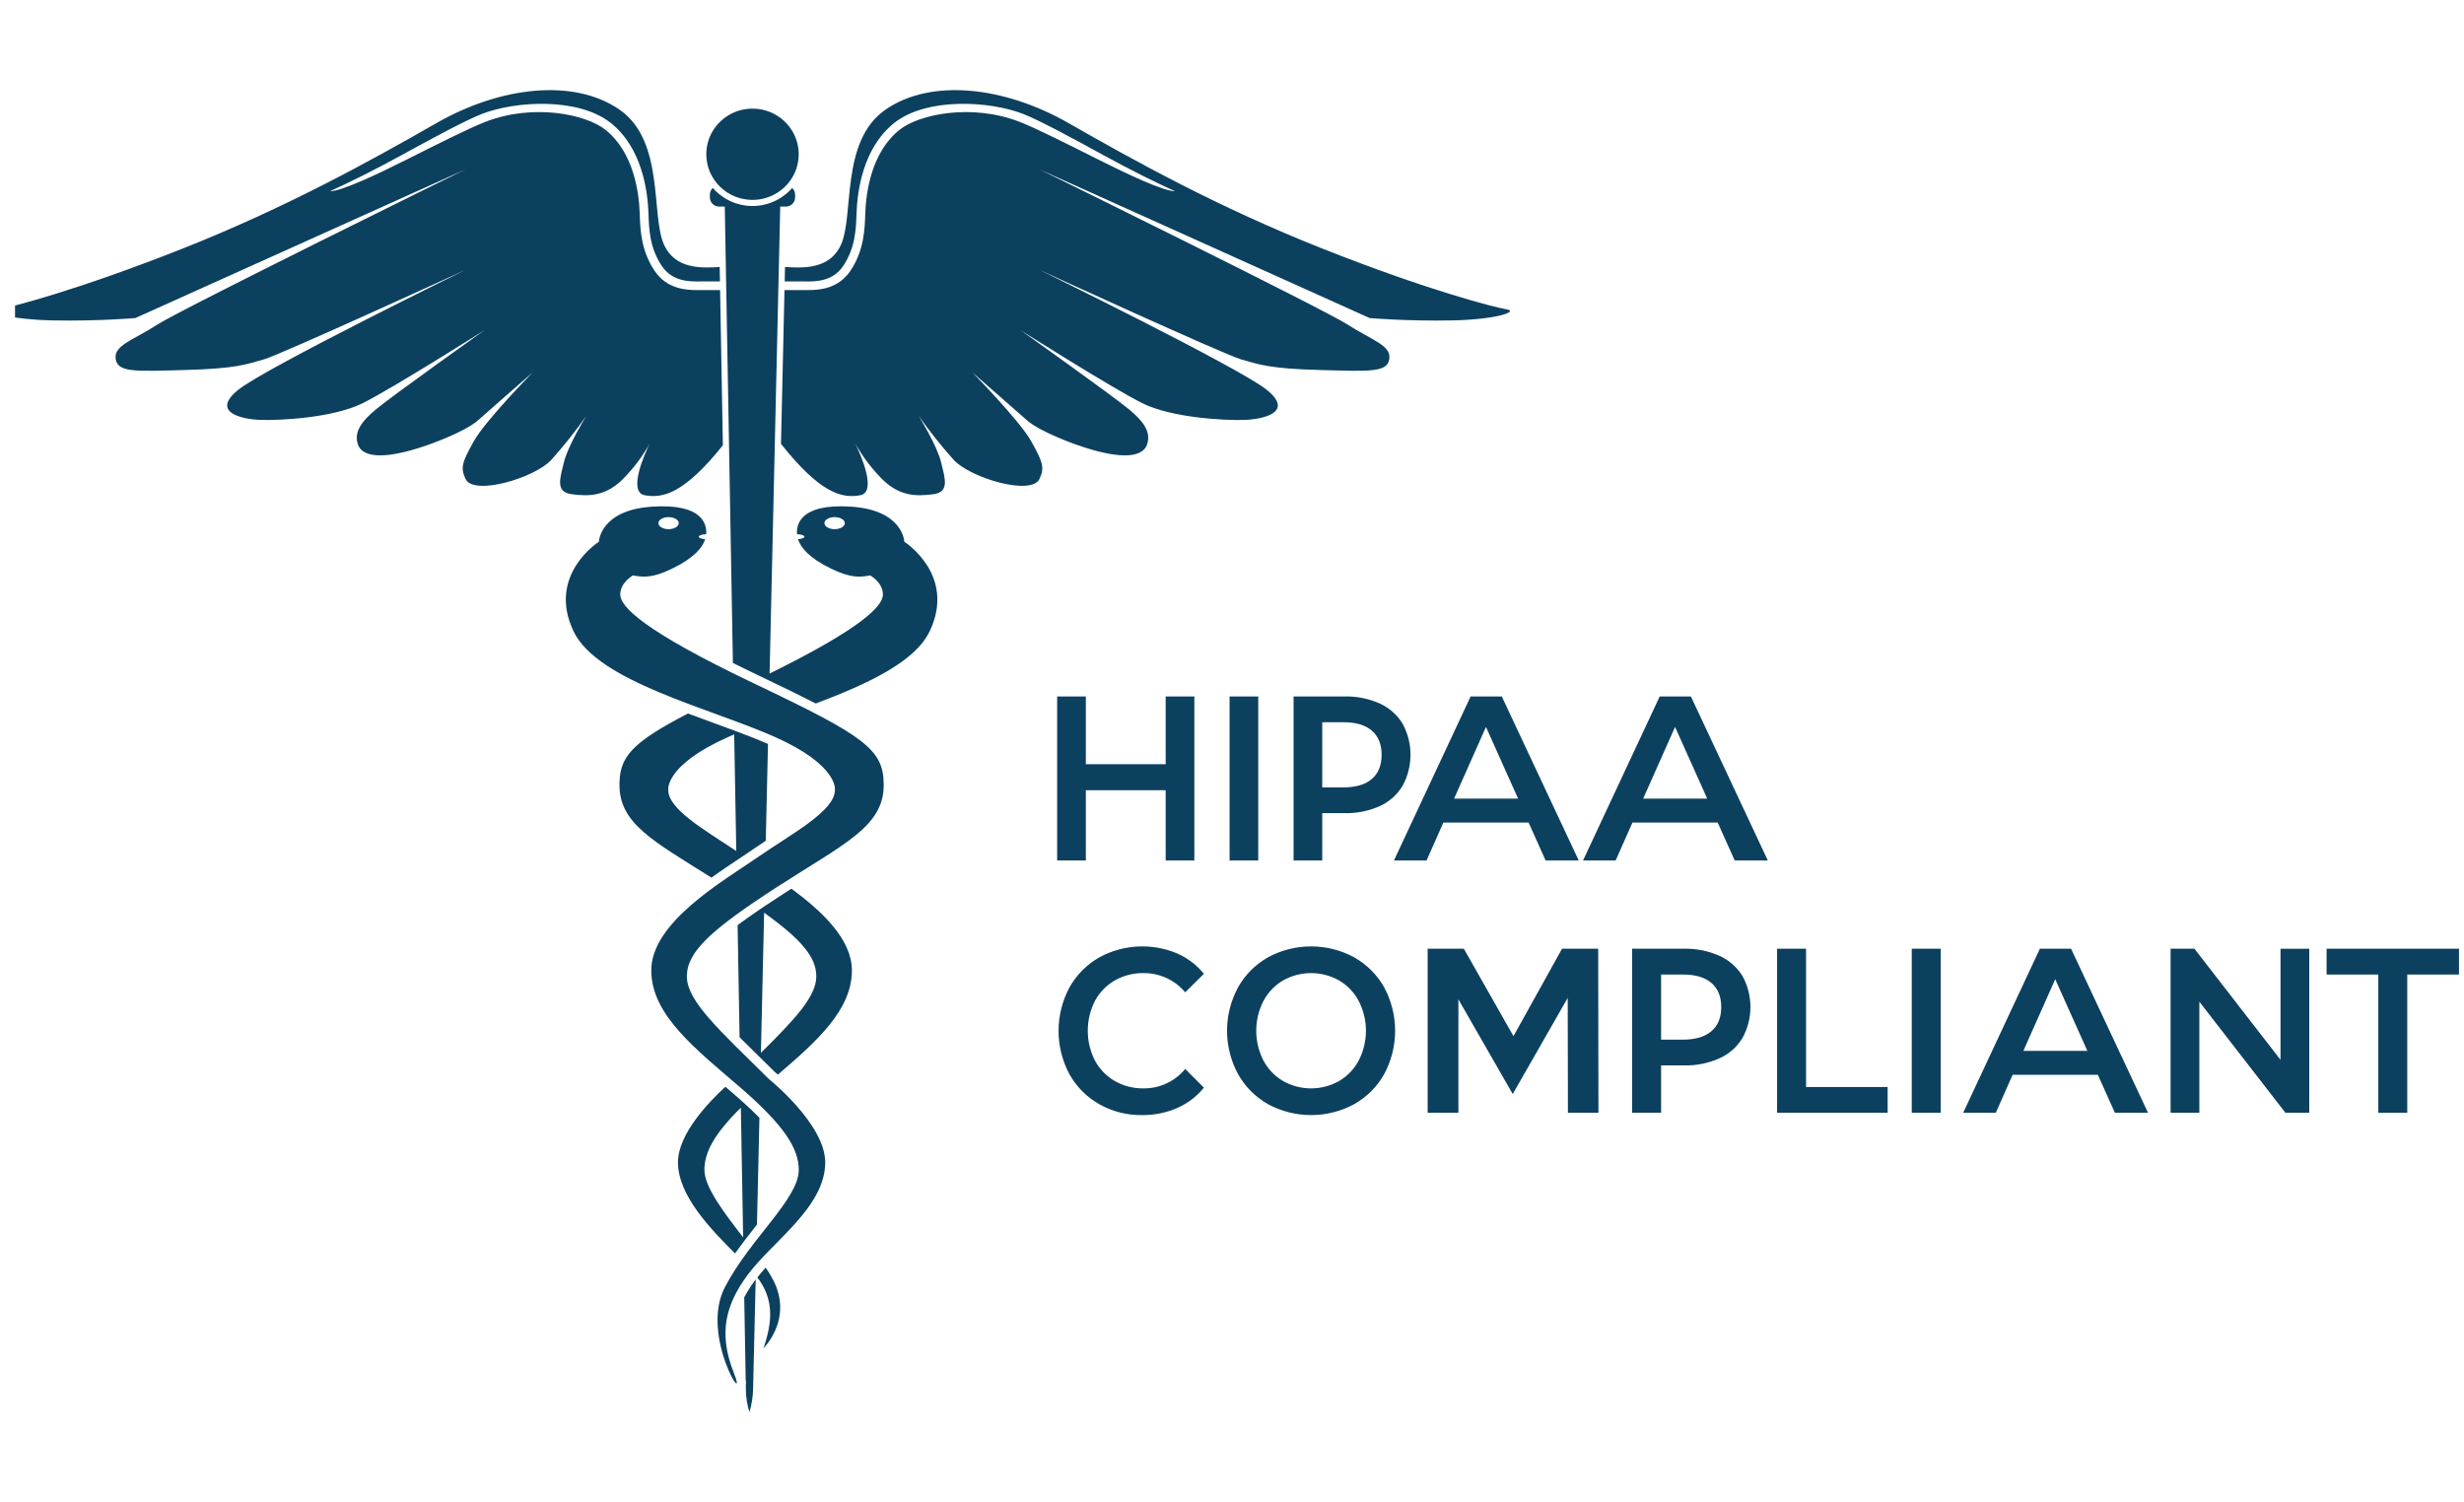 <svg width="123" height="75" viewBox="0 0 123 75" fill="none" xmlns="http://www.w3.org/2000/svg">
<g clip-path="url(#clip0_128_3970)">
<path d="M55.646 48.946C56.082 48.697 56.578 48.57 57.082 48.578C57.479 48.574 57.873 48.658 58.233 48.824C58.593 48.99 58.911 49.234 59.163 49.537L60.098 48.613C59.741 48.174 59.283 47.825 58.762 47.595C58.143 47.335 57.473 47.217 56.801 47.25C56.129 47.284 55.473 47.468 54.884 47.788C54.256 48.145 53.738 48.665 53.387 49.291C53.03 49.958 52.843 50.701 52.842 51.455C52.841 52.209 53.026 52.952 53.382 53.619C53.729 54.246 54.245 54.767 54.873 55.122C55.521 55.489 56.257 55.676 57.004 55.666C57.607 55.673 58.204 55.554 58.757 55.315C59.28 55.087 59.74 54.738 60.098 54.297L59.163 53.362C58.913 53.668 58.596 53.915 58.235 54.083C57.875 54.251 57.481 54.337 57.082 54.333C56.578 54.341 56.082 54.213 55.646 53.964C55.226 53.721 54.883 53.367 54.656 52.941C54.422 52.48 54.3 51.971 54.3 51.455C54.3 50.94 54.422 50.431 54.656 49.97C54.883 49.544 55.226 49.19 55.646 48.946ZM54.204 39.447H58.189V42.956H59.621V34.768H58.189V38.148H54.204V34.768H52.772V42.956H54.204V39.447ZM61.379 42.956H62.81V34.768H61.379V42.956ZM68.875 35.119C68.327 34.874 67.731 34.754 67.13 34.768H64.574V42.956H66.005V40.593H67.13C67.731 40.607 68.327 40.487 68.875 40.242C69.35 40.027 69.747 39.674 70.015 39.23C70.275 38.753 70.411 38.22 70.411 37.678C70.411 37.136 70.275 36.602 70.015 36.125C69.746 35.684 69.349 35.334 68.875 35.119V35.119ZM68.484 38.885C68.161 39.166 67.688 39.306 67.064 39.306H66.005V36.055H67.064C67.688 36.055 68.161 36.195 68.484 36.476C68.807 36.757 68.969 37.158 68.969 37.681C68.968 38.203 68.807 38.605 68.484 38.885V38.885ZM82.851 34.768L79.023 42.956H80.651L81.49 41.061H85.744L86.595 42.956H88.248L84.407 34.768H82.851ZM82.025 39.868L83.617 36.289L85.222 39.868H82.025ZM67.596 47.788C66.937 47.432 66.199 47.245 65.448 47.245C64.697 47.245 63.958 47.432 63.3 47.788C62.668 48.145 62.148 48.667 61.798 49.297C61.44 49.962 61.252 50.703 61.252 51.455C61.252 52.208 61.44 52.949 61.798 53.613C62.148 54.244 62.668 54.766 63.3 55.122C63.958 55.479 64.697 55.666 65.448 55.666C66.199 55.666 66.937 55.479 67.596 55.122C68.227 54.767 68.746 54.247 69.098 53.619C69.456 52.953 69.643 52.21 69.643 51.455C69.643 50.701 69.456 49.958 69.098 49.291C68.746 48.664 68.227 48.144 67.596 47.788ZM67.829 52.935C67.606 53.361 67.267 53.717 66.85 53.964C66.423 54.206 65.94 54.333 65.448 54.333C64.956 54.333 64.473 54.206 64.046 53.964C63.629 53.718 63.29 53.361 63.066 52.935C62.832 52.476 62.71 51.969 62.71 51.455C62.71 50.941 62.832 50.434 63.066 49.976C63.29 49.55 63.629 49.193 64.046 48.946C64.473 48.705 64.956 48.578 65.448 48.578C65.94 48.578 66.423 48.705 66.85 48.946C67.267 49.193 67.606 49.55 67.829 49.976C68.064 50.434 68.186 50.941 68.186 51.455C68.186 51.969 68.064 52.476 67.829 52.935ZM116.14 47.361V48.648H118.722V55.549H120.168V48.648H122.75V47.361H116.14ZM113.84 52.906L109.544 47.361H108.353V55.549H109.789V50.005L114.085 55.549H115.275V47.362H113.84L113.84 52.906ZM77.975 47.361L75.551 51.725L73.073 47.361H71.267V55.549H72.801V49.888L75.514 54.614L78.258 49.818L78.269 55.549H79.792L79.78 47.361L77.975 47.361ZM85.827 47.712C85.273 47.468 84.671 47.348 84.064 47.361H81.473V55.549H82.92V53.186H84.064C84.671 53.2 85.273 53.08 85.827 52.835C86.306 52.621 86.708 52.268 86.979 51.824C87.242 51.347 87.38 50.813 87.38 50.271C87.38 49.728 87.242 49.195 86.979 48.718C86.706 48.276 86.305 47.926 85.827 47.712ZM85.432 51.479C85.106 51.759 84.627 51.9 83.997 51.9H82.92V48.648H83.997C84.627 48.648 85.106 48.789 85.432 49.069C85.759 49.35 85.922 49.752 85.922 50.274C85.922 50.797 85.759 51.198 85.432 51.479ZM76.305 41.061L77.156 42.956H78.809L74.968 34.768H73.412L69.584 42.956H71.212L72.051 41.061H76.305ZM74.178 36.289L75.782 39.868H72.586L74.178 36.289ZM90.156 47.361H88.71V55.549H94.229V54.263H90.156V47.361ZM95.432 55.549H96.879V47.361H95.432V55.549ZM37.151 64.766C37.186 66.733 37.212 68.165 37.224 68.869C37.245 68.96 37.247 69.056 37.229 69.148C37.231 69.263 37.233 69.334 37.233 69.354C37.236 69.742 37.296 70.128 37.41 70.5C37.522 70.127 37.583 69.742 37.593 69.354C37.598 69.225 37.647 67.16 37.723 63.874C37.702 63.903 37.679 63.931 37.659 63.96C37.47 64.216 37.3 64.485 37.151 64.766ZM31.233 23.772C31.698 23.282 32.1 22.736 32.428 22.148C32.191 22.64 31.325 24.559 32.181 24.722C33.105 24.898 34.181 24.61 36.085 22.228C36.03 19.168 35.983 16.507 35.947 14.48L34.93 14.48C34.888 14.481 34.843 14.481 34.796 14.481C34.215 14.481 33.277 14.42 32.667 13.505C31.995 12.496 31.961 11.448 31.936 10.683C31.901 9.597 31.631 7.605 30.224 6.48C29.262 5.71 26.64 5.145 24.22 6.086C23.422 6.397 21.826 7.199 20.283 7.974C18.871 8.684 17.056 9.546 16.472 9.546C17.412 9.122 18.652 8.508 20.027 7.755C21.581 6.903 23.242 6.003 24.061 5.686C25.715 5.042 28.872 4.845 30.498 6.145C32.04 7.378 32.334 9.509 32.372 10.669C32.396 11.423 32.427 12.361 33.031 13.268C33.56 14.062 34.414 14.054 34.926 14.05L35.033 14.049H35.939C35.935 13.797 35.93 13.557 35.926 13.328C35.024 13.386 33.71 13.441 33.154 12.232C32.477 10.761 33.196 7.048 30.928 5.476C28.66 3.904 25.003 4.305 21.787 6.145C18.571 7.985 14.306 10.359 9.058 12.433C3.811 14.507 0.527 15.343 -0.082 15.443C-0.692 15.544 0.392 15.951 2.643 15.995C4.894 16.039 6.756 15.878 6.756 15.878L23.243 8.453C23.243 8.453 9.024 15.443 7.84 16.213C6.655 16.982 5.673 17.233 5.774 17.918C5.876 18.604 6.756 18.537 9.261 18.47C11.767 18.403 12.295 18.188 13.159 17.945C14.022 17.701 23.243 13.47 23.243 13.47C23.243 13.47 13.341 18.32 11.919 19.44C10.497 20.561 12.021 20.929 13.002 20.962C13.984 20.995 16.63 20.862 18.108 20.126C19.587 19.39 24.191 16.48 24.191 16.48C24.191 16.48 19.637 19.713 18.757 20.444C18.06 21.023 17.666 21.549 17.86 22.166C18.108 22.952 19.468 22.869 21.297 22.233C21.297 22.233 23.175 21.598 23.886 20.962C24.597 20.326 26.595 18.587 26.595 18.587C26.595 18.587 24.225 20.995 23.649 22.032C23.074 23.069 22.972 23.337 23.238 23.908C23.636 24.763 26.662 23.872 27.509 22.969C28.139 22.268 28.726 21.53 29.269 20.761C29.269 20.761 28.355 22.233 28.152 23.069C27.949 23.905 27.712 24.574 28.558 24.675C29.404 24.775 30.285 24.808 31.233 23.772ZM36.852 42.896C36.94 42.837 37.025 42.781 37.109 42.725L37.112 42.723C37.269 42.618 37.417 42.518 37.553 42.424C37.772 42.272 37.999 42.122 38.227 41.972C38.263 40.362 38.3 38.744 38.337 37.136C37.894 36.944 37.407 36.753 36.893 36.559L36.894 36.559C36.862 36.547 36.828 36.535 36.796 36.523C36.746 36.504 36.697 36.485 36.646 36.466V36.467C36.316 36.344 35.978 36.22 35.63 36.093C35.206 35.938 34.774 35.78 34.342 35.618C31.491 37.098 30.923 37.801 30.923 39.185C30.923 41.118 32.611 41.98 35.512 43.811C35.978 43.477 36.438 43.171 36.852 42.896ZM33.359 39.439C33.359 39.439 33.157 38.207 36.382 36.777C36.469 36.738 36.559 36.7 36.65 36.661C36.684 38.595 36.719 40.545 36.754 42.482C35.149 41.417 33.359 40.398 33.359 39.439ZM38.222 63.281C38.074 63.444 37.933 63.606 37.806 63.766C38.623 64.857 38.582 65.919 38.111 67.314C38.541 66.841 39.379 65.625 38.679 64.07C38.548 63.795 38.395 63.532 38.222 63.281ZM36.919 51.779C37.241 52.101 37.589 52.446 37.965 52.813L37.978 52.825C38.205 53.048 38.441 53.28 38.686 53.522C38.714 53.544 38.764 53.586 38.833 53.644C40.77 51.986 42.526 50.421 42.526 48.441C42.526 46.889 41.028 45.483 39.507 44.364C39.369 44.451 39.23 44.541 39.086 44.634C38.751 44.849 38.441 45.054 38.152 45.248V45.248C38.142 45.254 38.133 45.26 38.124 45.267C38.056 45.313 37.987 45.358 37.922 45.403L37.922 45.404C37.51 45.684 37.142 45.944 36.82 46.184C36.854 48.098 36.887 49.974 36.919 51.779ZM38.144 45.563C40.023 46.912 40.749 47.79 40.749 48.742C40.749 49.736 39.7 50.864 37.984 52.558C38.035 50.324 38.089 47.97 38.144 45.563ZM48.533 18.587C48.533 18.587 50.531 20.327 51.242 20.962C51.953 21.598 53.831 22.233 53.831 22.233C55.66 22.869 57.02 22.952 57.268 22.166C57.462 21.549 57.068 21.023 56.37 20.444C55.49 19.713 50.937 16.48 50.937 16.48C50.937 16.48 55.541 19.39 57.02 20.126C58.498 20.862 61.144 20.996 62.126 20.962C63.107 20.929 64.631 20.561 63.209 19.44C61.787 18.32 51.885 13.47 51.885 13.47C51.885 13.47 61.106 17.701 61.969 17.945C62.833 18.188 63.361 18.404 65.867 18.47C68.372 18.537 69.252 18.604 69.353 17.919C69.455 17.233 68.473 16.982 67.288 16.213C66.104 15.443 51.885 8.453 51.885 8.453L68.372 15.878C68.372 15.878 70.234 16.039 72.485 15.995C74.736 15.951 75.82 15.544 75.21 15.443C74.601 15.343 71.317 14.507 66.07 12.433C60.822 10.359 56.557 7.985 53.341 6.145C50.124 4.305 46.468 3.904 44.2 5.476C41.932 7.048 42.651 10.761 41.974 12.232C41.415 13.447 40.09 13.386 39.187 13.327C39.182 13.557 39.176 13.797 39.171 14.049H40.095L40.202 14.05C40.714 14.054 41.568 14.062 42.097 13.268C42.701 12.361 42.732 11.423 42.756 10.669C42.794 9.509 43.088 7.378 44.63 6.145C46.256 4.845 49.413 5.042 51.068 5.685C51.886 6.003 53.547 6.903 55.101 7.755C56.476 8.508 57.716 9.122 58.656 9.546C58.072 9.546 56.257 8.684 54.845 7.974C53.302 7.199 51.706 6.396 50.908 6.086C48.488 5.145 45.866 5.71 44.904 6.48C43.497 7.605 43.227 9.596 43.192 10.683C43.167 11.448 43.133 12.496 42.461 13.505C41.851 14.42 40.913 14.481 40.332 14.481C40.285 14.481 40.24 14.481 40.198 14.48L39.161 14.48C39.115 16.498 39.055 19.133 38.986 22.156C40.926 24.604 42.014 24.9 42.947 24.722C43.803 24.559 42.937 22.64 42.7 22.148C43.028 22.736 43.43 23.282 43.895 23.772C44.843 24.808 45.724 24.775 46.57 24.675C47.416 24.574 47.179 23.905 46.976 23.069C46.773 22.233 45.859 20.761 45.859 20.761C46.402 21.53 46.989 22.268 47.619 22.969C48.466 23.872 51.492 24.763 51.89 23.908C52.156 23.337 52.054 23.069 51.479 22.032C50.903 20.995 48.533 18.587 48.533 18.587ZM37.564 9.979C38.02 9.979 38.466 9.846 38.845 9.595C39.224 9.345 39.52 8.989 39.695 8.573C39.869 8.156 39.915 7.698 39.826 7.256C39.737 6.814 39.517 6.408 39.195 6.089C38.872 5.771 38.461 5.554 38.014 5.466C37.566 5.378 37.103 5.423 36.681 5.596C36.26 5.768 35.9 6.06 35.646 6.435C35.393 6.809 35.258 7.25 35.258 7.701C35.258 8 35.317 8.296 35.433 8.573C35.549 8.849 35.719 9.1 35.933 9.312C36.147 9.523 36.401 9.691 36.681 9.806C36.961 9.92 37.261 9.979 37.564 9.979H37.564ZM45.142 27.044C45.142 27.044 45.091 25.469 42.501 25.294C39.858 25.115 39.754 26.262 39.786 26.668L39.787 26.669C39.992 26.674 40.154 26.727 40.154 26.793C40.154 26.853 40.018 26.904 39.836 26.916C39.966 27.324 40.375 27.853 41.511 28.398C42.45 28.85 42.907 28.825 43.44 28.724C43.44 28.724 44.075 29.076 44.075 29.678C44.075 30.241 43.072 31.331 38.417 33.624C38.701 21.199 38.948 10.312 38.948 10.312H39.23C39.352 10.312 39.47 10.264 39.556 10.179C39.643 10.093 39.691 9.977 39.691 9.856V9.714C39.691 9.652 39.678 9.59 39.653 9.533C39.627 9.476 39.59 9.424 39.544 9.382C39.299 9.664 38.996 9.891 38.654 10.047C38.312 10.203 37.94 10.283 37.564 10.283C37.188 10.283 36.816 10.203 36.474 10.047C36.132 9.891 35.829 9.664 35.584 9.382C35.538 9.424 35.501 9.476 35.475 9.533C35.45 9.59 35.437 9.652 35.437 9.714V9.856C35.437 9.977 35.485 10.093 35.572 10.179C35.658 10.264 35.776 10.312 35.898 10.312H36.18C36.18 10.312 36.369 20.894 36.586 33.097C36.975 33.291 37.391 33.494 37.84 33.707C37.91 33.741 37.978 33.773 38.046 33.806C39.091 34.304 39.976 34.734 40.724 35.119C43.231 34.17 45.659 33.073 46.404 31.521C47.757 28.7 45.142 27.044 45.142 27.044ZM41.663 26.417C41.383 26.417 41.155 26.282 41.155 26.116C41.155 25.949 41.383 25.815 41.663 25.815C41.944 25.815 42.171 25.949 42.171 26.116C42.171 26.282 41.944 26.417 41.663 26.417H41.663ZM37.144 61.958C37.361 61.672 37.578 61.395 37.787 61.13C37.824 59.517 37.865 57.722 37.91 55.798C37.639 55.521 37.327 55.227 36.975 54.914V54.915C36.871 54.822 36.764 54.727 36.651 54.63C36.504 54.503 36.357 54.377 36.21 54.252C35.415 54.981 33.843 56.6 33.843 58.024C33.843 59.681 35.476 61.357 36.692 62.573C36.841 62.363 36.992 62.158 37.144 61.958L37.144 61.958ZM36.982 55.296C37.024 57.672 37.063 59.86 37.097 61.769C36.148 60.543 35.163 59.261 35.163 58.401C35.163 57.547 35.632 56.627 36.982 55.296L36.982 55.296ZM37.64 34.118C32.105 31.484 30.962 30.28 30.962 29.678C30.962 29.076 31.597 28.724 31.597 28.724C32.13 28.825 32.587 28.85 33.527 28.398C34.662 27.853 35.072 27.324 35.201 26.916C35.02 26.904 34.883 26.853 34.883 26.793C34.883 26.727 35.045 26.674 35.251 26.669C35.251 26.66 35.253 26.651 35.253 26.642C35.279 26.216 35.126 25.118 32.536 25.294C29.947 25.469 29.896 27.044 29.896 27.044C29.896 27.044 27.281 28.7 28.634 31.521C29.836 34.028 35.431 35.347 38.656 36.777C41.88 38.207 41.678 39.439 41.678 39.439C41.678 40.492 39.519 41.618 37.818 42.797C36.116 43.976 32.511 46.033 32.511 48.441C32.511 50.674 34.745 52.38 36.954 54.286C39.163 56.193 39.874 57.347 39.874 58.401C39.874 59.855 37.437 61.837 36.18 64.27C34.923 66.704 37.411 70.491 36.624 68.51C35.837 66.528 36.255 65.104 37.284 63.693C38.529 61.987 41.194 60.282 41.194 58.024C41.194 56.118 38.376 53.86 38.376 53.86C35.888 51.401 34.288 49.972 34.288 48.742C34.288 47.513 35.491 46.411 38.833 44.252C42.157 42.106 44.114 41.267 44.114 39.185C44.114 37.404 43.175 36.752 37.64 34.118ZM33.374 25.815C33.655 25.815 33.882 25.95 33.882 26.116C33.882 26.282 33.655 26.417 33.374 26.417C33.094 26.417 32.867 26.282 32.867 26.116C32.867 25.95 33.094 25.815 33.374 25.815L33.374 25.815ZM101.829 47.361L98.001 55.549H99.629L100.468 53.654H104.722L105.573 55.549H107.226L103.385 47.361H101.829ZM101.003 52.461L102.595 48.882L104.199 52.461H101.003Z" fill="#0C405F"/>
</g>
<defs>
<clipPath id="clip0_128_3970">
<rect width="122" height="74" fill="white" transform="translate(0.75 0.5)"/>
</clipPath>
</defs>
</svg>
